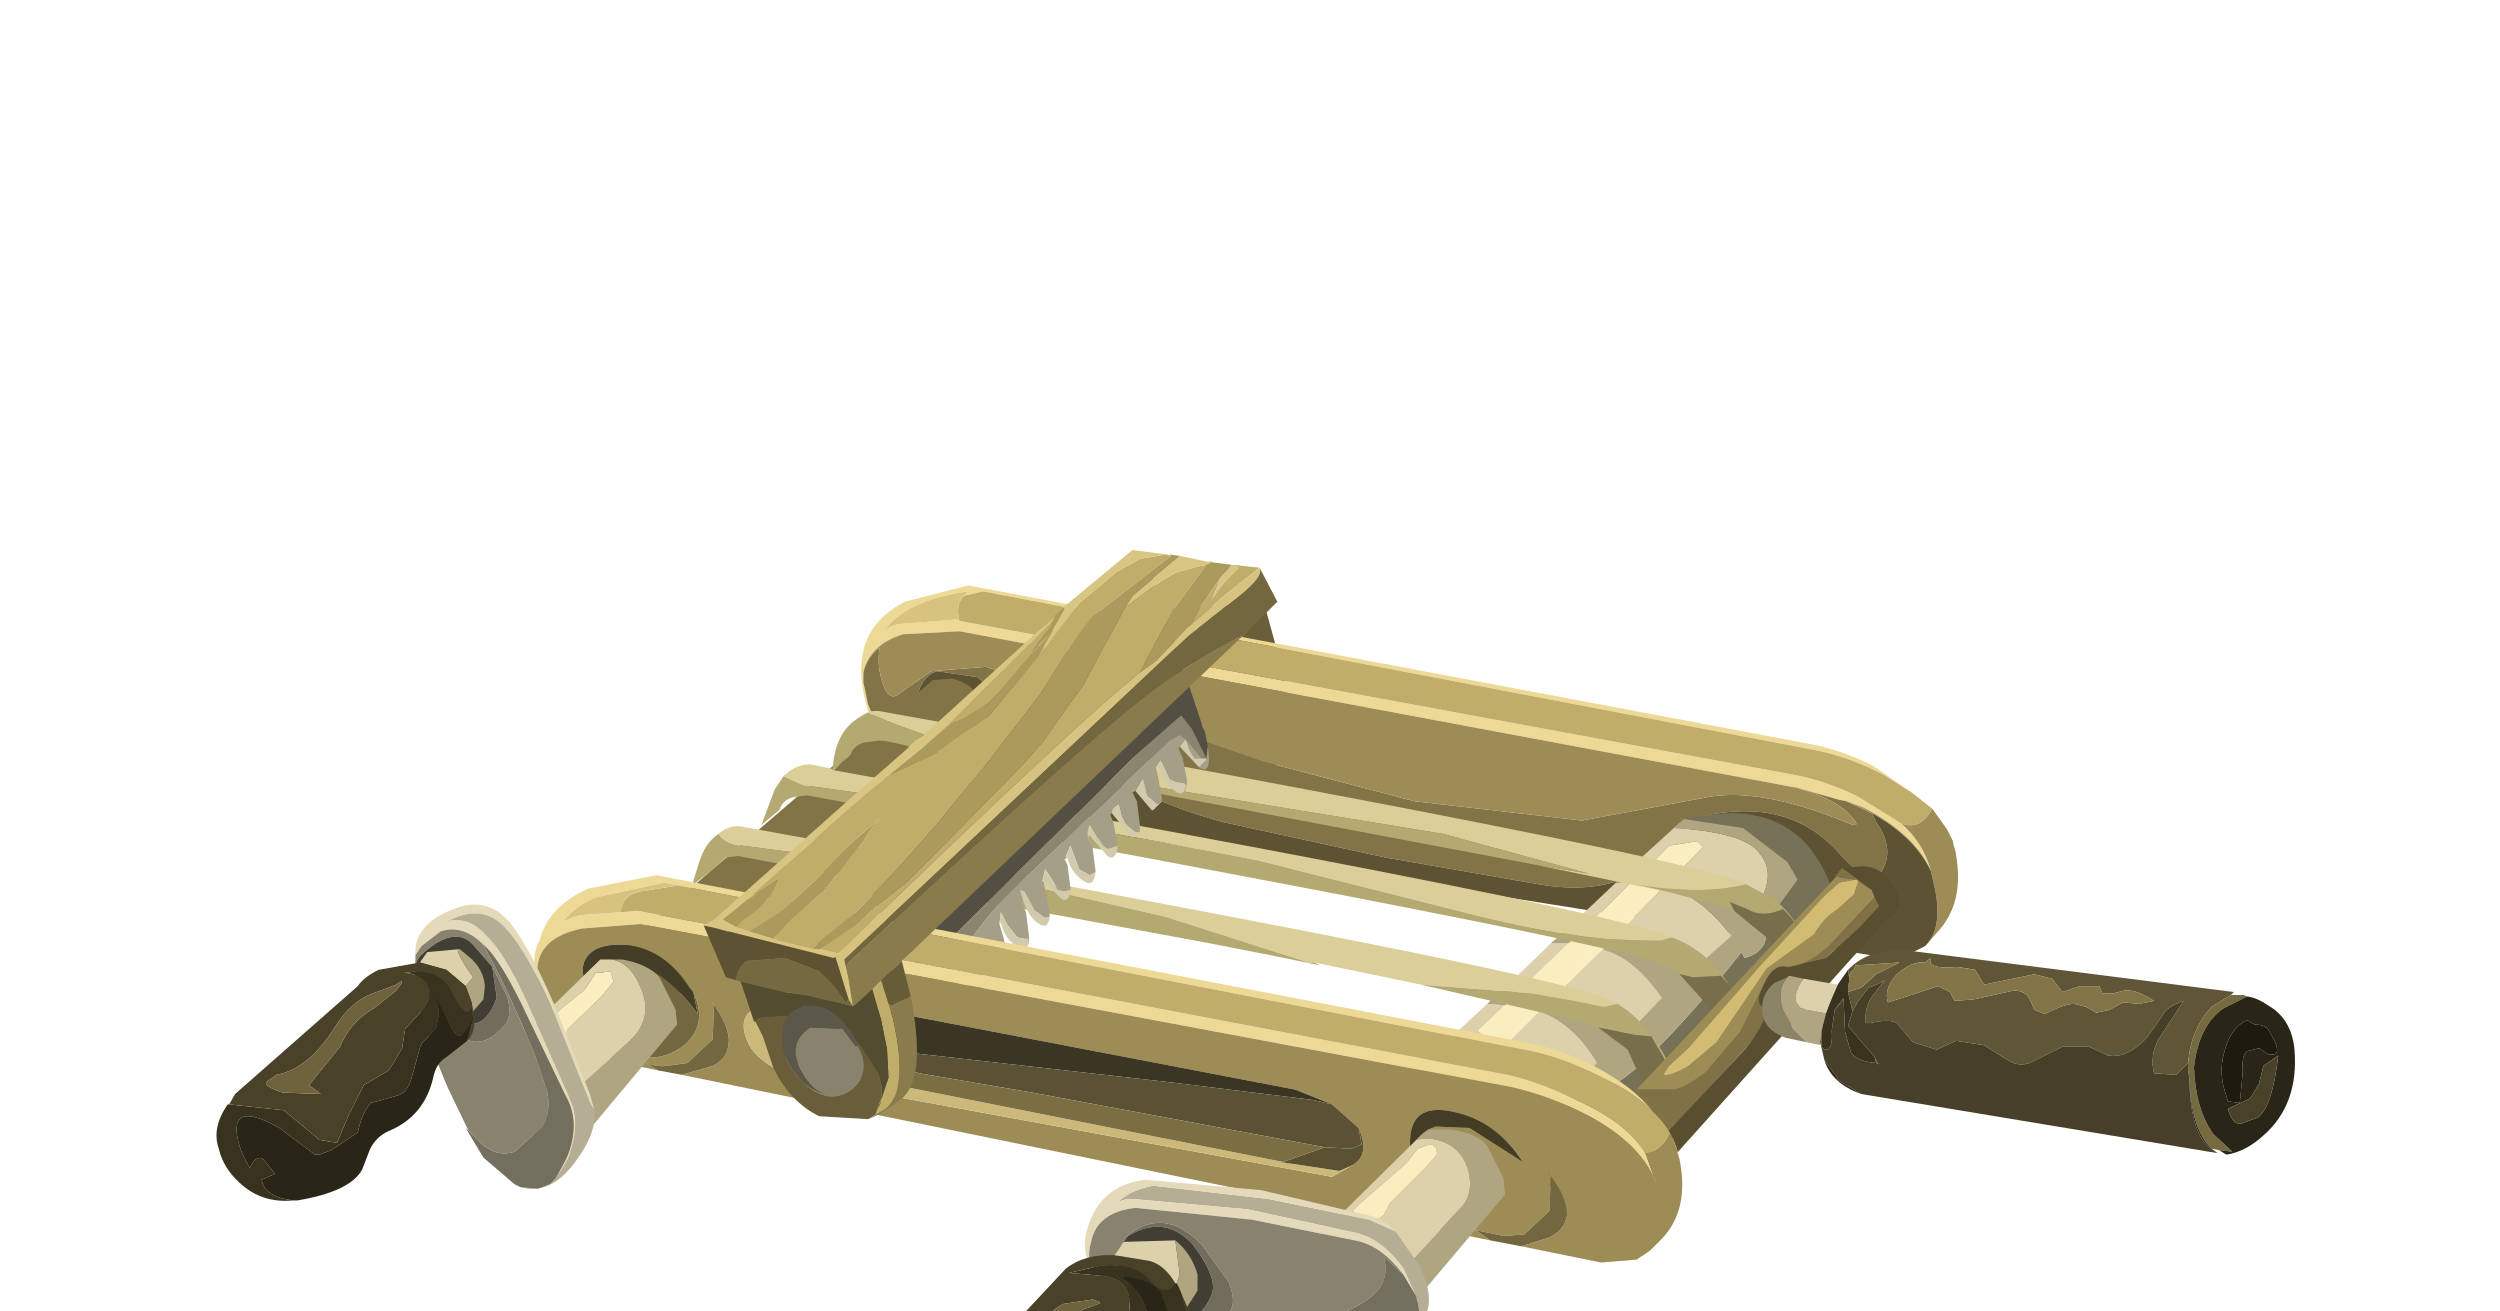 <?xml version="1.0" encoding="UTF-8" standalone="no"?>
<svg xmlns:xlink="http://www.w3.org/1999/xlink" height="44.35px" width="84.55px" xmlns="http://www.w3.org/2000/svg">
  <g transform="matrix(1.0, 0.0, 0.0, 1.0, 0.0, 0.0)">
    <use height="34.0" transform="matrix(1.0, 0.0, 0.0, 1.0, 7.3, 18.6)" width="70.3" xlink:href="#shape0"/>
  </g>
  <defs>
    <g id="shape0" transform="matrix(1.0, 0.0, 0.0, 1.0, -7.3, -18.6)">
      <path d="M41.55 26.65 Q40.75 26.4 39.75 24.2 L38.45 20.65 42.75 20.4 43.4 22.75 Q43.85 25.25 43.15 25.85 42.1 26.75 41.55 26.65" fill="#695e39" fill-rule="evenodd" stroke="none"/>
      <path d="M29.8 24.9 L29.35 24.05 29.2 23.4 Q29.05 22.65 29.2 22.0 29.45 20.95 30.6 20.35 L32.75 19.8 61.15 25.15 Q62.25 25.35 63.35 25.9 L64.65 26.8 63.7 26.2 Q62.65 25.65 61.55 25.4 L33.25 20.0 32.6 20.15 32.75 20.0 Q30.6 20.3 29.9 21.35 30.1 21.15 30.45 21.1 L32.35 20.95 32.45 21.0 60.65 26.2 Q61.75 26.4 62.85 26.95 L64.3 27.85 Q65.05 28.5 65.3 29.45 64.75 28.2 63.0 27.3 L62.45 27.1 62.2 27.05 60.8 26.65 32.45 21.35 30.55 21.45 Q29.4 21.8 29.2 22.75 L29.2 23.1 29.25 23.3 29.35 23.8 29.8 24.9" fill="#edd895" fill-rule="evenodd" stroke="none"/>
      <path d="M64.3 27.85 L62.85 26.95 Q61.75 26.4 60.65 26.2 L32.45 21.0 Q32.3 20.45 32.6 20.15 L33.25 20.0 61.55 25.4 Q62.65 25.65 63.7 26.2 L64.65 26.8 65.35 27.35 Q64.95 28.1 64.3 27.85" fill="#c1ad6a" fill-rule="evenodd" stroke="none"/>
      <path d="M29.8 24.9 L29.35 23.8 29.25 23.3 29.2 23.1 29.2 22.75 Q29.3 22.25 29.75 21.9 29.65 22.5 29.85 23.1 30.05 23.7 30.35 23.5 L31.5 22.7 33.35 22.55 38.05 24.15 42.7 25.75 47.85 27.1 53.5 27.75 57.8 26.95 Q59.5 26.65 62.3 27.75 63.15 28.15 62.5 27.5 61.95 26.95 60.6 26.6 L60.8 26.65 62.2 27.05 62.45 27.1 63.3 27.5 63.45 27.8 Q64.05 28.65 63.7 29.35 63.35 30.15 62.2 28.85 60.5 26.95 57.6 27.6 56.95 27.85 56.45 28.6 L55.3 29.55 Q53.95 30.25 52.0 29.9 L46.85 29.0 41.35 27.8 Q37.65 26.8 34.75 24.3 L33.05 22.9 31.7 22.7 Q31.1 22.85 30.95 23.9 L30.65 25.15 30.15 25.35 29.8 24.9" fill="#827447" fill-rule="evenodd" stroke="none"/>
      <path d="M29.2 22.75 Q29.4 21.8 30.55 21.45 L32.45 21.35 60.8 26.65 60.6 26.6 Q61.95 26.95 62.5 27.5 63.15 28.15 62.3 27.75 59.5 26.65 57.8 26.95 L53.5 27.75 47.85 27.1 42.7 25.75 38.05 24.15 33.35 22.55 31.5 22.7 30.35 23.5 Q30.05 23.7 29.85 23.1 29.65 22.5 29.75 21.9 29.3 22.25 29.2 22.75 M62.45 27.1 L63.0 27.3 Q64.75 28.2 65.3 29.45 65.05 28.5 64.3 27.85 64.95 28.1 65.35 27.35 L65.85 28.05 66.05 28.45 66.05 28.5 66.15 28.85 66.15 28.9 Q66.45 30.55 65.5 31.55 L65.1 32.0 Q65.7 31.45 65.45 30.1 L65.3 29.45 Q64.75 28.3 63.3 27.5 L62.45 27.1" fill="#9d8c55" fill-rule="evenodd" stroke="none"/>
      <path d="M65.1 32.0 L64.7 32.2 63.55 32.35 34.65 27.75 33.05 27.35 32.55 27.15 32.45 27.1 32.25 27.0 Q30.95 26.4 30.15 25.35 L30.65 25.15 30.95 23.9 Q31.1 22.85 31.7 22.7 L33.05 22.9 34.75 24.3 Q37.65 26.8 41.35 27.8 L46.85 29.0 52.0 29.9 Q53.95 30.25 55.3 29.55 L56.45 28.6 Q56.95 27.85 57.6 27.6 60.5 26.95 62.2 28.85 63.35 30.15 63.7 29.35 64.05 28.65 63.45 27.8 L63.3 27.5 Q64.75 28.3 65.3 29.45 L65.45 30.1 Q65.7 31.45 65.1 32.0" fill="#5d5232" fill-rule="evenodd" stroke="none"/>
      <path d="M32.45 21.0 L32.35 20.95 30.45 21.1 Q30.1 21.15 29.9 21.35 30.6 20.3 32.75 20.0 L32.6 20.15 Q32.3 20.45 32.45 21.0" fill="#d8c37e" fill-rule="evenodd" stroke="none"/>
      <path d="M51.6 38.5 Q52.95 37.2 53.9 37.0 55.25 36.75 58.9 32.2 L59.0 32.4 Q59.9 32.15 59.7 31.25 L60.8 29.75 60.45 29.15 58.95 28.0 56.95 27.7 57.0 27.65 58.35 27.5 Q60.0 27.45 61.0 28.45 62.05 29.6 62.1 31.05 L61.9 32.25 53.7 41.35 53.0 41.2 52.9 41.0 51.55 38.5 51.6 38.5" fill="#777158" fill-rule="evenodd" stroke="none"/>
      <path d="M56.95 27.7 L56.6 28.0 Q59.0 28.15 59.5 28.85 60.1 29.55 59.45 30.6 58.85 29.8 56.8 29.45 L56.3 29.95 56.55 30.05 Q57.6 30.4 58.55 31.65 L57.2 32.85 Q56.8 31.95 54.75 31.55 L57.6 28.65 57.4 28.45 56.45 28.6 55.75 29.3 55.6 29.25 54.8 29.65 57.0 27.65 56.95 27.7 M54.2 32.1 L54.3 32.15 Q55.3 32.45 56.2 33.75 L54.95 35.05 54.95 34.95 Q54.55 34.05 52.65 33.65 L52.05 34.2 Q53.25 34.65 54.0 35.95 L51.55 38.45 51.6 38.5 51.55 38.5 52.9 41.0 46.35 39.2 46.25 38.15 46.3 37.65 50.3 33.95 50.9 34.0 50.0 34.85 Q50.6 35.55 51.05 35.2 L52.05 34.2 54.2 32.1 M54.65 29.85 L55.2 29.8 53.6 31.4 53.25 31.3 52.85 31.55 54.65 29.85 M52.45 31.9 L53.05 31.9 51.45 33.45 50.95 33.4 50.8 33.5 52.45 31.9" fill="#dcd1aa" fill-rule="evenodd" stroke="none"/>
      <path d="M54.75 31.55 L54.2 32.1 52.05 34.2 51.05 35.2 Q50.6 35.55 50.0 34.85 L50.9 34.0 51.45 33.45 53.05 31.9 53.6 31.4 55.2 29.8 55.75 29.3 56.45 28.6 57.4 28.45 57.6 28.65 54.75 31.55" fill="#faeec1" fill-rule="evenodd" stroke="none"/>
      <path d="M54.75 31.55 Q56.8 31.95 57.2 32.85 L58.55 31.65 Q57.6 30.4 56.55 30.05 L56.3 29.95 56.8 29.45 Q58.85 29.8 59.45 30.6 60.1 29.55 59.5 28.85 59.0 28.15 56.6 28.0 L56.95 27.7 58.95 28.0 60.45 29.15 60.8 29.75 59.7 31.25 Q59.9 32.15 59.0 32.4 L58.9 32.2 Q55.25 36.75 53.9 37.0 52.95 37.2 51.6 38.5 L51.55 38.45 54.0 35.95 Q53.25 34.65 52.05 34.2 L52.65 33.65 Q54.55 34.05 54.95 34.95 L54.95 35.05 56.2 33.75 Q55.3 32.45 54.3 32.15 L54.2 32.1 54.75 31.55 M54.8 29.65 L55.6 29.25 55.75 29.3 55.2 29.8 54.65 29.85 54.8 29.65 M52.45 31.9 L52.85 31.55 53.25 31.3 53.6 31.4 53.05 31.9 52.45 31.9 M51.45 33.45 L50.9 34.0 50.3 33.95 50.75 33.5 50.8 33.5 50.95 33.4 51.45 33.45" fill="#afa580" fill-rule="evenodd" stroke="none"/>
      <path d="M31.55 23.0 L32.2 22.95 Q32.9 23.1 33.2 23.75 33.7 24.75 32.85 24.85 L22.5 34.05 22.15 34.45 21.35 34.35 Q20.8 33.7 20.9 32.15 L31.55 23.0" fill="#827447" fill-rule="evenodd" stroke="none"/>
      <path d="M29.0 24.3 Q29.35 24.0 29.75 24.05 56.7 28.9 58.95 29.85 L59.05 29.9 Q57.6 30.3 55.3 29.9 L56.55 30.2 51.95 29.25 53.75 29.55 48.8 28.2 39.0 26.6 Q32.85 25.65 29.45 24.15 L29.35 24.1 29.0 24.3 M56.55 31.7 L56.2 31.8 Q53.5 31.9 49.3 30.8 L42.55 29.1 Q35.15 27.65 27.15 26.55 L26.5 26.25 Q26.9 25.85 27.4 25.85 L28.15 26.0 28.2 25.65 28.15 26.05 28.5 25.75 28.2 26.05 Q54.45 30.75 56.55 31.7 M54.7 33.95 L54.25 34.05 51.85 33.6 48.05 33.3 44.45 32.55 44.25 32.55 39.4 31.0 33.95 29.75 25.1 28.6 Q24.5 28.55 24.3 28.2 24.65 27.9 25.05 27.95 52.05 32.8 54.25 33.75 L54.7 33.95" fill="#dbce98" fill-rule="evenodd" stroke="none"/>
      <path d="M29.0 24.3 L29.35 24.1 29.45 24.15 Q32.85 25.65 39.0 26.6 L48.8 28.2 53.75 29.55 51.95 29.25 31.55 25.4 30.75 25.25 30.6 25.2 29.9 25.05 29.7 25.05 29.3 25.1 Q28.9 25.15 28.75 25.55 L28.5 25.75 28.15 26.05 28.2 25.65 28.25 25.4 Q28.45 24.65 29.0 24.3 M56.55 30.2 L55.3 29.9 Q57.6 30.3 59.05 29.9 L60.05 30.45 Q60.9 31.15 61.4 32.55 60.9 31.3 60.3 30.75 59.6 31.05 59.1 30.75 L58.5 30.5 58.65 30.8 58.6 30.75 56.55 30.2 M58.5 33.35 L58.2 33.0 57.25 33.05 56.85 32.95 56.2 32.6 Q54.2 31.8 27.3 26.9 L26.9 26.95 Q26.5 27.0 26.35 27.4 L25.75 27.9 26.2 26.7 26.5 26.25 27.15 26.55 Q35.15 27.65 42.55 29.1 L49.3 30.8 Q53.5 31.9 56.2 31.8 L56.55 31.7 Q57.75 32.15 58.5 33.35 M48.05 33.3 L51.85 33.6 54.25 34.05 54.7 33.95 Q55.95 34.7 56.7 36.55 L55.85 35.05 55.3 35.0 54.05 34.75 53.95 34.7 53.9 34.65 48.05 33.3 M24.3 28.2 Q24.5 28.55 25.1 28.6 L33.95 29.75 39.4 31.0 44.25 32.55 44.45 32.55 44.65 32.65 43.45 32.4 40.9 31.9 24.95 28.95 24.55 29.0 24.05 29.45 23.4 29.95 23.65 29.15 Q23.85 28.5 24.3 28.2" fill="#b5a972" fill-rule="evenodd" stroke="none"/>
      <path d="M61.4 32.55 L60.65 33.3 60.35 32.55 60.05 31.95 58.7 30.85 58.65 30.8 58.5 30.5 59.1 30.75 Q59.6 31.05 60.3 30.75 60.9 31.3 61.4 32.55 M56.85 32.95 L57.25 33.05 58.2 33.0 58.5 33.35 58.55 33.5 58.65 33.6 59.2 34.8 58.45 35.6 57.95 34.35 57.7 33.95 56.85 33.0 56.8 32.95 56.85 32.95 M54.05 34.75 L55.3 35.0 55.85 35.05 56.7 36.55 56.9 37.1 56.1 37.85 55.05 35.5 54.05 34.75" fill="#776f4b" fill-rule="evenodd" stroke="none"/>
      <path d="M30.4 32.3 L29.15 29.45 32.5 26.15 38.95 19.4 40.1 22.9 40.1 22.85 40.65 24.5 40.65 24.55 40.75 24.75 40.85 25.25 40.8 25.7 40.8 25.65 40.3 24.65 39.95 24.2 38.4 25.55 31.45 32.45 30.4 32.3" fill="#534f43" fill-rule="evenodd" stroke="none"/>
      <path d="M40.8 25.7 L40.85 25.25 Q41.0 26.25 40.55 25.95 L40.8 25.7 M39.9 25.25 L39.85 25.3 40.0 25.65 40.15 26.4 Q40.1 27.0 39.8 26.8 40.05 26.95 40.1 26.55 L40.05 26.5 39.75 26.45 39.55 26.35 39.25 25.7 39.1 25.95 39.1 26.0 39.15 26.2 39.3 27.0 39.3 27.1 39.15 27.2 38.8 26.9 38.65 26.35 38.5 26.6 38.4 26.75 38.3 26.8 38.45 27.1 38.55 27.9 38.55 28.15 38.4 28.15 38.1 27.9 37.95 27.6 37.85 27.2 Q37.75 27.2 37.6 27.4 L37.6 27.5 37.55 27.55 37.65 27.8 37.8 28.6 37.65 28.65 Q37.4 28.8 37.25 28.5 L37.1 28.3 36.85 27.9 Q36.75 28.15 36.8 28.35 L36.85 28.5 36.8 28.3 36.95 28.65 37.05 29.45 37.05 29.5 36.85 29.6 36.5 29.4 36.2 28.6 36.05 28.95 36.05 29.05 36.0 29.05 36.1 29.25 36.2 30.0 36.2 30.1 36.0 30.15 35.75 30.1 35.7 29.95 35.55 29.7 35.35 29.4 35.25 29.8 35.3 29.8 35.3 29.85 35.35 30.1 35.5 30.9 35.5 31.0 35.35 31.05 35.0 30.8 34.65 30.15 34.5 30.1 34.6 30.45 34.55 30.5 34.7 30.85 34.8 31.65 34.8 31.9 34.75 31.75 34.65 31.75 34.4 31.7 34.05 31.25 33.85 30.85 33.8 31.25 33.95 31.75 34.1 32.6 Q34.05 33.1 33.75 32.9 33.25 32.65 33.05 32.0 L33.05 32.05 33.1 32.35 33.25 33.15 Q33.25 33.7 32.9 33.5 L32.3 32.7 32.25 32.75 32.4 33.25 32.5 34.05 Q32.5 34.55 32.2 34.45 31.7 34.1 31.55 33.5 L31.05 33.95 30.4 32.3 30.9 33.5 31.55 33.5 31.7 33.5 32.45 32.35 Q33.3 31.0 34.35 30.0 L39.55 25.05 39.9 24.85 40.1 25.0 40.15 25.05 40.65 25.65 40.4 25.65 40.3 25.5 40.2 25.3 40.1 25.0 39.9 25.25" fill="#a59f87" fill-rule="evenodd" stroke="none"/>
      <path d="M30.4 32.3 L31.45 32.45 38.4 25.55 39.95 24.2 40.3 24.65 40.8 25.65 40.65 25.65 40.15 25.05 40.1 25.0 39.9 24.85 39.55 25.05 34.35 30.0 Q33.3 31.0 32.45 32.35 L31.7 33.5 31.55 33.5 30.9 33.5 30.4 32.3" fill="#8a8571" fill-rule="evenodd" stroke="none"/>
      <path d="M40.8 25.65 L40.8 25.7 40.55 25.95 39.9 25.25 40.1 25.0 40.2 25.3 40.3 25.5 40.4 25.65 40.65 25.65 40.8 25.65 M39.8 26.8 Q39.35 26.5 39.2 25.95 L39.1 26.0 39.1 25.95 39.25 25.7 39.55 26.35 39.75 26.45 40.05 26.5 40.1 26.55 Q40.05 26.95 39.8 26.8 M39.3 27.1 L39.0 27.4 38.95 27.4 38.4 26.75 38.5 26.6 38.65 26.35 38.8 26.9 39.15 27.2 39.3 27.1 M38.55 28.15 L38.35 28.3 38.25 28.3 37.6 27.5 37.6 27.4 Q37.75 27.2 37.85 27.2 L37.95 27.6 38.1 27.9 38.4 28.15 38.55 28.15 M37.8 28.6 Q37.75 29.15 37.45 28.95 L36.85 28.25 36.8 28.3 36.85 28.5 36.8 28.35 Q36.75 28.15 36.85 27.9 L37.1 28.3 37.25 28.5 Q37.4 28.8 37.65 28.65 L37.8 28.6 M37.05 29.5 Q37.0 29.95 36.75 29.85 36.25 29.6 36.1 29.0 L36.05 29.05 36.05 28.95 36.2 28.6 36.5 29.4 36.85 29.6 37.05 29.5 M36.2 30.1 Q36.15 30.55 35.9 30.4 L35.3 29.8 35.25 29.8 35.35 29.4 35.55 29.7 35.7 29.95 35.75 30.1 36.0 30.15 36.2 30.1 M35.5 31.0 Q35.45 31.45 35.15 31.25 34.8 31.05 34.6 30.45 L34.5 30.1 34.65 30.15 35.0 30.8 35.35 31.05 35.5 31.0 M34.8 31.9 Q34.7 32.15 34.5 32.05 34.0 31.85 33.85 31.2 L33.8 31.25 33.85 30.85 34.05 31.25 34.4 31.7 34.65 31.75 34.75 31.75 34.8 31.9" fill="#d2caad" fill-rule="evenodd" stroke="none"/>
      <path d="M59.6 33.4 Q59.95 32.55 60.45 32.7 L61.75 32.4 62.9 31.35 63.55 30.65 63.4 30.35 63.3 30.1 62.3 29.35 63.0 29.3 Q63.45 29.3 63.8 29.65 L64.0 29.9 Q64.4 30.5 64.1 30.85 L63.8 31.1 56.35 39.4 55.9 39.8 56.0 38.7 59.0 35.5 Q59.9 34.4 59.6 34.05 59.35 33.9 59.6 33.4" fill="#584e30" fill-rule="evenodd" stroke="none"/>
      <path d="M60.45 32.7 Q59.95 32.55 59.6 33.4 L59.2 34.2 58.85 34.9 57.7 36.25 Q57.0 36.8 56.6 36.85 L55.65 36.85 55.35 36.85 62.1 29.65 62.75 29.75 62.2 29.85 61.7 30.3 59.5 32.7 57.1 35.45 56.45 36.05 56.25 36.35 Q56.5 36.4 57.1 36.05 L58.05 35.25 59.75 32.75 61.35 31.6 Q61.7 31.0 62.15 30.75 L62.7 30.25 62.85 29.8 63.3 30.1 63.4 30.35 62.0 31.85 Q61.2 32.65 60.45 32.7 M55.9 39.8 L56.35 39.4 55.6 40.3 55.9 39.8 M53.55 41.9 L53.45 41.8 Q52.85 41.2 52.75 39.65 L53.8 38.5 53.55 41.9 54.3 41.75 54.25 41.85 53.55 41.9" fill="#9d8c55" fill-rule="evenodd" stroke="none"/>
      <path d="M59.6 33.4 Q59.35 33.9 59.6 34.05 59.9 34.4 59.0 35.5 L56.0 38.7 55.9 39.8 55.6 40.3 54.55 41.4 54.3 41.75 53.55 41.9 53.8 38.5 55.35 36.85 55.65 36.85 56.6 36.85 Q57.0 36.8 57.7 36.25 L58.85 34.9 59.2 34.2 59.6 33.4 M62.3 29.35 L63.3 30.1 62.85 29.8 62.8 29.75 62.75 29.75 62.1 29.65 62.05 29.65 62.3 29.35 M63.4 30.35 L63.55 30.65 62.9 31.35 61.75 32.4 60.45 32.7 Q61.2 32.65 62.0 31.85 L63.4 30.35" fill="#807246" fill-rule="evenodd" stroke="none"/>
      <path d="M62.85 29.8 L62.7 30.25 62.15 30.75 Q61.7 31.0 61.35 31.6 L59.75 32.75 58.05 35.25 57.1 36.05 Q56.5 36.4 56.25 36.35 L56.45 36.05 57.1 35.45 59.5 32.7 61.7 30.3 62.2 29.85 62.75 29.75 62.8 29.75 62.85 29.8" fill="#d2bc73" fill-rule="evenodd" stroke="none"/>
      <path d="M61.1 35.25 L60.65 34.8 60.3 34.15 Q60.05 33.45 60.5 33.0 L61.0 33.1 Q60.65 33.55 60.75 33.9 L60.9 34.1 61.75 34.25 61.6 34.9 61.6 34.95 61.55 35.25 61.6 35.35 61.1 35.25" fill="#afa580" fill-rule="evenodd" stroke="none"/>
      <path d="M60.5 33.0 Q60.05 33.45 60.3 34.15 L60.65 34.8 61.1 35.25 60.4 35.1 Q59.55 34.8 59.6 34.05 59.6 33.6 60.0 33.25 L60.45 33.05 60.5 33.0" fill="#8c8466" fill-rule="evenodd" stroke="none"/>
      <path d="M61.6 35.35 L61.55 35.25 61.6 34.95 61.6 35.35 61.6 35.4 61.7 35.85 61.6 35.35 M61.6 34.9 L61.75 34.25 62.15 33.3 Q61.8 33.95 61.6 34.9 M62.5 32.8 Q63.2 32.05 64.55 32.15 L75.55 33.55 75.45 33.65 74.8 34.05 Q74.1 34.8 74.0 35.95 L73.6 36.35 72.85 36.3 Q72.7 35.7 73.0 35.15 L73.85 33.85 Q73.25 34.05 73.1 34.4 L72.6 35.1 Q71.95 35.8 71.3 35.7 L70.65 35.4 69.75 35.4 68.85 35.85 Q68.35 36.15 67.9 35.85 L67.1 35.35 66.15 35.2 65.5 35.5 64.7 35.25 64.15 34.6 Q63.9 34.45 63.25 34.6 L63.1 34.6 Q63.05 34.05 63.35 33.65 L63.75 33.15 Q63.5 33.3 63.2 33.4 L62.85 33.85 62.65 34.2 62.5 33.55 62.95 33.4 63.45 32.95 64.25 32.55 62.75 32.65 62.7 32.8 Q62.5 32.9 62.55 33.15 L62.5 32.8 M63.4 35.75 L63.5 35.95 63.55 36.0 63.45 35.95 63.4 35.75 M71.85 33.5 L71.45 33.6 71.1 33.6 71.0 33.35 70.35 33.35 69.75 33.55 69.4 33.1 68.8 32.95 67.1 33.3 66.8 32.8 66.2 32.7 Q65.15 32.8 65.3 32.4 L65.1 32.55 Q64.65 32.5 64.15 32.95 63.7 33.45 63.85 33.9 L65.1 33.5 65.55 33.35 65.95 33.55 66.1 33.85 66.75 33.8 68.1 33.5 Q68.5 33.5 68.65 33.8 L68.8 34.15 69.15 34.3 Q69.8 33.95 70.15 33.95 L70.55 34.05 70.9 34.25 71.35 34.15 71.8 33.9 72.35 33.95 72.85 33.85 Q72.25 33.45 71.85 33.5" fill="#5f5638" fill-rule="evenodd" stroke="none"/>
      <path d="M75.45 33.65 L75.7 33.65 76.0 33.7 75.2 34.1 Q74.35 34.7 74.2 36.1 74.25 37.5 74.85 38.35 L75.5 38.95 75.05 38.9 74.8 38.85 Q74.15 38.25 74.05 36.65 L74.05 36.55 74.0 36.15 74.0 35.95 Q74.1 34.8 74.8 34.05 L75.45 33.65" fill="#756a40" fill-rule="evenodd" stroke="none"/>
      <path d="M75.7 33.65 L75.85 33.65 76.0 33.7 Q76.35 33.75 76.7 34.0 77.5 34.45 77.6 35.5 77.75 37.35 76.55 38.4 75.95 38.95 75.3 39.05 L75.05 38.9 75.5 38.95 74.85 38.35 Q74.25 37.5 74.2 36.1 74.35 34.7 75.2 34.1 L76.0 33.7 75.7 33.65 M76.0 35.55 L76.4 35.45 76.7 35.65 Q77.15 35.75 76.95 35.25 L76.7 34.8 Q76.55 34.65 76.25 34.65 L76.0 34.5 Q75.45 34.75 75.25 35.5 75.05 36.1 75.2 36.75 L75.35 37.25 75.75 37.3 75.85 36.25 Q75.8 35.7 76.0 35.55 M76.35 37.8 Q76.85 37.45 77.05 35.7 L76.55 36.05 76.4 36.65 76.1 37.15 75.35 37.5 Q75.5 38.05 75.8 38.0 L76.35 37.8" fill="#292517" fill-rule="evenodd" stroke="none"/>
      <path d="M71.85 33.5 Q72.25 33.45 72.85 33.85 L72.35 33.95 71.8 33.9 71.35 34.15 70.9 34.25 70.55 34.05 70.15 33.95 Q69.8 33.95 69.15 34.3 L68.8 34.15 68.65 33.8 Q68.5 33.5 68.1 33.5 L66.75 33.8 66.1 33.85 65.95 33.55 65.55 33.35 65.1 33.5 63.85 33.9 Q63.7 33.45 64.15 32.95 64.65 32.5 65.1 32.55 L65.3 32.4 Q65.15 32.8 66.2 32.7 L66.8 32.8 67.1 33.3 68.8 32.95 69.4 33.1 69.75 33.55 70.35 33.35 71.0 33.35 71.1 33.6 71.45 33.6 71.85 33.5 M62.55 33.15 Q62.5 32.9 62.7 32.8 L62.75 32.65 64.25 32.55 63.45 32.95 62.95 33.4 62.5 33.55 62.5 33.35 62.55 33.15" fill="#827446" fill-rule="evenodd" stroke="none"/>
      <path d="M75.0 39.0 L62.95 37.0 62.2 36.55 62.15 36.5 62.1 36.4 61.7 35.85 61.6 35.4 61.7 35.5 Q62.0 35.55 61.95 34.85 L62.05 34.15 62.35 33.8 62.4 34.9 62.6 35.6 Q62.8 35.9 63.45 35.95 L63.55 36.0 63.5 35.95 63.4 35.75 62.5 34.7 62.65 34.2 62.85 33.85 63.2 33.4 Q63.5 33.3 63.75 33.15 L63.35 33.65 Q63.05 34.05 63.1 34.6 L63.25 34.6 Q63.9 34.45 64.15 34.6 L64.7 35.25 65.5 35.5 66.15 35.2 67.1 35.35 67.9 35.85 Q68.35 36.15 68.85 35.85 L69.75 35.4 70.65 35.4 71.3 35.7 Q71.95 35.8 72.6 35.1 L73.1 34.4 Q73.25 34.05 73.85 33.85 L73.0 35.15 Q72.7 35.7 72.85 36.3 L73.6 36.35 74.0 35.95 74.0 36.15 74.05 36.55 74.05 36.65 Q74.1 38.3 74.75 38.85 L75.0 39.0" fill="#473f28" fill-rule="evenodd" stroke="none"/>
      <path d="M76.0 35.55 Q75.8 35.7 75.85 36.25 L75.75 37.3 75.35 37.25 75.2 36.75 Q75.05 36.1 75.25 35.5 75.45 34.75 76.0 34.5 L76.25 34.65 Q76.55 34.65 76.7 34.8 L76.95 35.25 Q77.15 35.75 76.7 35.65 L76.4 35.45 76.0 35.55" fill="#1e1a10" fill-rule="evenodd" stroke="none"/>
      <path d="M76.35 37.8 L75.8 38.0 Q75.5 38.05 75.35 37.5 L76.1 37.15 76.4 36.65 76.55 36.05 77.05 35.7 Q76.85 37.45 76.35 37.8" fill="#4a4228" fill-rule="evenodd" stroke="none"/>
      <path d="M61.6 34.95 L61.6 34.9 Q61.8 33.95 62.15 33.3 L62.5 32.8 62.55 33.15 62.5 33.35 62.5 33.55 62.65 34.2 62.5 34.7 63.4 35.75 63.45 35.95 Q62.8 35.9 62.6 35.6 L62.4 34.9 62.35 33.8 62.35 33.75 62.05 34.15 61.95 34.85 Q62.0 35.55 61.7 35.5 L61.6 35.4 61.6 35.35 61.6 34.95" fill="#38321f" fill-rule="evenodd" stroke="none"/>
      <path d="M74.8 38.85 L75.0 39.0 74.75 38.85 Q74.1 38.3 74.05 36.65 74.15 38.25 74.8 38.85 M62.95 37.0 Q61.95 36.65 61.7 35.85 L62.1 36.4 62.15 36.5 62.2 36.55 62.95 37.0 M62.35 33.8 L62.05 34.15 62.35 33.75 62.35 33.8" fill="#2e2a1a" fill-rule="evenodd" stroke="none"/>
      <path d="M61.75 34.25 L60.9 34.1 60.75 33.9 Q60.65 33.55 61.0 33.1 L62.15 33.3 61.75 34.25" fill="#dcd1aa" fill-rule="evenodd" stroke="none"/>
      <path d="M21.0 30.85 L21.55 30.8 23.1 31.1 29.5 32.3 29.65 32.3 51.0 36.35 Q52.1 36.6 53.3 37.2 55.0 37.95 55.65 39.0 L56.0 40.0 Q55.45 38.55 53.35 37.55 52.2 37.0 51.05 36.75 L21.65 31.25 19.7 31.4 Q17.95 31.75 18.2 33.2 L18.15 33.15 Q17.95 32.3 18.25 31.8 18.55 30.65 19.9 30.05 L22.2 29.6 51.55 35.25 Q52.7 35.45 53.9 36.05 55.25 36.75 55.9 37.6 55.3 36.95 54.1 36.4 52.95 35.8 51.8 35.55 L22.45 29.85 20.15 30.35 Q19.45 30.65 19.05 31.15 L19.6 30.95 21.0 30.85" fill="#edd895" fill-rule="evenodd" stroke="none"/>
      <path d="M55.65 39.0 Q55.0 37.95 53.3 37.2 52.1 36.6 51.0 36.35 L29.65 32.3 29.5 32.3 23.1 31.1 21.55 30.8 21.0 30.85 Q21.0 30.3 21.65 30.15 L22.9 29.95 22.45 29.85 51.8 35.55 Q52.95 35.8 54.1 36.4 55.3 36.95 55.9 37.6 56.65 38.3 56.8 39.2 L56.5 38.35 56.45 38.4 Q56.2 38.95 55.7 39.0 L55.65 39.0" fill="#c1ad6a" fill-rule="evenodd" stroke="none"/>
      <path d="M18.2 33.2 Q17.95 31.75 19.7 31.4 L21.65 31.25 51.05 36.75 Q52.2 37.0 53.35 37.55 55.45 38.55 56.0 40.0 L55.65 39.0 55.7 39.0 Q56.2 38.95 56.45 38.4 L56.5 38.35 56.8 39.2 Q57.15 40.9 56.2 41.9 L55.8 42.3 55.35 42.6 54.15 42.7 51.45 42.15 52.4 41.85 Q53.6 41.25 52.35 39.65 L52.4 39.7 52.45 39.8 52.4 40.95 51.55 41.75 50.85 41.8 49.9 41.6 50.4 41.95 23.05 36.35 24.1 36.05 Q24.65 35.8 24.65 35.15 24.6 34.55 24.05 33.85 L24.05 33.9 24.15 34.0 24.1 35.15 23.25 35.95 22.55 36.05 Q22.0 36.1 21.6 35.8 L22.25 36.2 21.05 35.95 19.95 35.4 19.1 34.85 Q18.45 34.25 18.25 33.55 L18.2 33.2 M45.05 37.35 L43.8 36.85 28.15 33.85 27.3 33.75 27.3 33.7 26.9 33.7 26.85 33.7 26.6 33.75 26.5 33.75 26.2 33.8 26.0 33.95 Q24.95 34.15 25.2 35.0 25.55 36.3 28.15 36.7 L45.05 39.8 45.75 39.4 Q46.35 39.05 45.95 38.15 L45.05 37.35 M48.55 38.1 L49.7 38.15 51.5 39.3 Q50.6 37.9 49.15 37.6 47.55 37.25 47.7 38.9 47.95 38.3 48.55 38.1 M19.85 33.75 L19.9 33.9 Q20.2 34.85 20.85 35.3 21.9 36.15 23.0 35.45 24.0 34.75 23.45 33.55 L23.25 33.3 Q22.4 32.05 21.1 31.95 20.0 31.9 19.75 32.55 L19.7 32.75 19.8 33.75 19.85 33.75" fill="#9d8c55" fill-rule="evenodd" stroke="none"/>
      <path d="M50.4 41.95 L49.9 41.6 50.85 41.8 51.55 41.75 52.4 40.95 52.45 39.8 52.4 39.7 52.35 39.65 Q53.6 41.25 52.4 41.85 L51.45 42.15 50.4 41.95 M22.25 36.2 L21.6 35.8 Q22.0 36.1 22.55 36.05 L23.25 35.95 24.1 35.15 24.15 34.0 24.05 33.9 24.05 33.85 Q24.6 34.55 24.65 35.15 24.65 35.8 24.1 36.05 L23.05 36.35 22.25 36.2 M23.45 33.55 Q24.0 34.75 23.0 35.45 21.9 36.15 20.85 35.3 20.2 34.85 19.9 33.9 L19.85 33.75 19.9 33.5 Q20.15 32.95 20.75 32.7 L21.9 32.75 Q22.8 33.2 23.6 34.3 L23.45 33.55" fill="#73673f" fill-rule="evenodd" stroke="none"/>
      <path d="M27.3 33.75 L28.15 33.85 43.8 36.85 45.05 37.35 44.4 37.2 39.55 36.6 28.95 35.4 28.25 35.55 28.2 35.55 28.1 35.5 27.6 35.2 27.55 35.15 Q26.45 34.4 26.2 33.8 L26.5 33.75 26.6 33.75 27.3 33.75" fill="#3b3523" fill-rule="evenodd" stroke="none"/>
      <path d="M45.75 39.4 L45.05 39.8 28.15 36.7 Q25.55 36.3 25.2 35.0 24.95 34.15 26.0 33.95 25.6 34.2 25.7 34.75 26.1 36.0 28.55 36.35 L43.4 39.3 43.3 39.3 45.3 39.6 45.75 39.4" fill="#ccb979" fill-rule="evenodd" stroke="none"/>
      <path d="M27.3 33.75 L26.6 33.75 26.85 33.7 26.9 33.7 27.3 33.7 27.3 33.75 M26.2 33.8 Q26.45 34.4 27.55 35.15 L27.6 35.2 28.55 36.35 Q26.1 36.0 25.7 34.75 25.6 34.2 26.0 33.95 L26.2 33.8 M45.95 38.15 Q46.35 39.05 45.75 39.4 L45.3 39.6 43.3 39.3 43.4 39.3 44.8 38.8 45.7 38.85 46.05 38.7 45.95 38.15" fill="#5a5131" fill-rule="evenodd" stroke="none"/>
      <path d="M28.25 35.55 L28.95 35.4 39.55 36.6 44.4 37.2 45.05 37.35 45.95 38.15 46.05 38.7 45.7 38.85 44.8 38.8 34.9 36.95 31.1 36.3 28.25 35.55" fill="#5b5235" fill-rule="evenodd" stroke="none"/>
      <path d="M27.6 35.2 L28.1 35.5 28.2 35.55 28.25 35.55 31.1 36.3 34.9 36.95 44.8 38.8 43.4 39.3 28.55 36.35 27.6 35.2" fill="#7b6e43" fill-rule="evenodd" stroke="none"/>
      <path d="M48.55 38.1 Q47.95 38.3 47.7 38.9 47.55 37.25 49.15 37.6 50.6 37.9 51.5 39.3 L49.7 38.15 48.55 38.1 M23.45 33.55 L23.6 34.3 Q22.8 33.2 21.9 32.75 L20.75 32.7 Q20.15 32.95 19.9 33.5 L19.85 33.75 19.8 33.75 19.7 32.75 19.75 32.55 Q20.0 31.9 21.1 31.95 22.4 32.05 23.25 33.3 L23.45 33.55" fill="#443d25" fill-rule="evenodd" stroke="none"/>
      <path d="M21.0 30.85 L19.6 30.95 19.05 31.15 Q19.45 30.65 20.15 30.35 L22.45 29.85 22.9 29.95 21.65 30.15 Q21.0 30.3 21.0 30.85" fill="#d8c37e" fill-rule="evenodd" stroke="none"/>
      <path d="M40.8 19.1 L39.7 20.6 39.1 21.7 38.55 22.75 Q36.4 24.45 28.25 32.35 L28.35 32.25 27.75 32.1 29.05 31.2 29.75 30.55 30.65 29.85 32.05 28.45 34.6 25.85 35.3 25.05 35.75 24.4 36.65 23.15 37.45 21.65 38.05 20.55 Q39.35 19.55 39.8 19.35 L40.55 19.15 40.8 19.1 M40.2 21.2 L40.35 21.0 40.55 20.6 41.3 19.5 41.0 20.25 Q41.3 19.75 41.9 19.2 L41.65 19.1 42.6 19.2 41.4 20.15 40.2 21.2 M39.45 18.75 L39.6 18.8 36.95 20.85 Q36.3 21.6 35.2 23.45 L34.55 24.3 33.2 26.05 32.35 27.05 31.75 27.8 31.05 28.6 30.7 29.0 30.15 29.6 29.0 30.8 27.7 31.85 27.5 32.1 26.45 31.85 26.15 31.75 26.75 31.1 27.85 30.15 29.2 28.45 Q29.55 27.85 29.85 27.6 L28.75 28.55 27.65 29.7 26.45 30.8 25.35 31.5 24.9 31.35 25.15 31.1 Q26.0 30.6 26.3 29.75 L25.25 30.45 29.4 26.75 30.1 26.2 31.6 25.5 33.45 24.2 34.5 22.95 35.15 22.15 36.5 20.4 37.75 19.35 38.55 18.9 39.45 18.75 M32.1 24.5 L32.65 23.95 35.6 21.0 35.45 21.3 35.1 21.7 34.9 22.05 35.6 21.35 34.55 22.5 33.85 23.35 33.4 23.8 32.6 24.3 32.1 24.5 M30.05 36.45 L30.0 35.5 29.8 34.5 29.5 33.45 29.8 33.15 30.05 33.95 30.2 34.45 Q30.75 36.85 29.95 37.5 L29.45 37.8 29.6 37.7 30.05 36.45" fill="#c1ad6a" fill-rule="evenodd" stroke="none"/>
      <path d="M41.3 19.5 L41.5 19.3 41.65 19.1 41.9 19.2 Q41.3 19.75 41.0 20.25 L41.3 19.5 M40.85 19.0 L41.0 19.0 40.8 19.1 40.55 19.15 39.8 19.35 Q39.35 19.55 38.05 20.55 L38.3 20.15 39.85 18.85 39.9 18.8 40.85 19.0 M23.8 31.3 L24.15 31.1 28.65 27.1 30.65 25.35 30.95 25.05 31.25 24.85 35.05 21.4 35.65 20.9 35.7 20.85 35.6 21.0 32.65 23.95 32.1 24.5 31.2 25.3 31.15 25.35 30.1 26.2 29.4 26.75 25.25 30.45 24.45 31.1 24.9 31.35 25.35 31.5 26.15 31.75 26.45 31.85 27.5 32.1 27.75 32.1 28.35 32.25 28.25 32.35 28.2 32.4 24.65 31.5 24.25 31.4 23.8 31.3 M35.95 20.55 L38.3 18.6 39.45 18.75 38.55 18.9 37.75 19.35 36.5 20.4 35.15 22.15 35.05 22.3 35.6 21.35 35.6 21.3 36.0 20.6 35.95 20.55" fill="#d8c581" fill-rule="evenodd" stroke="none"/>
      <path d="M41.65 19.1 L41.5 19.3 41.3 19.5 40.55 20.6 40.35 21.0 40.2 21.2 39.1 22.35 38.55 22.75 39.1 21.7 39.7 20.6 40.8 19.1 41.0 19.0 40.85 19.0 41.65 19.1 M30.95 25.05 L31.2 24.85 31.25 24.85 30.95 25.05 M35.65 20.9 L35.65 20.85 35.95 20.55 36.0 20.6 35.6 21.3 35.6 21.35 34.9 22.05 35.1 21.7 35.45 21.3 35.6 21.0 35.7 20.85 35.65 20.9 M39.6 18.8 L39.55 18.75 39.9 18.8 39.85 18.85 38.3 20.15 38.05 20.55 37.45 21.65 36.65 23.15 35.75 24.4 35.3 25.05 34.6 25.85 32.05 28.45 30.65 29.85 29.75 30.55 29.05 31.2 27.75 32.1 27.5 32.1 27.7 31.85 29.0 30.8 30.15 29.6 30.7 29.0 31.05 28.6 31.75 27.8 32.35 27.05 33.2 26.05 34.55 24.3 35.2 23.45 Q36.3 21.6 36.95 20.85 L39.6 18.8 M25.25 30.45 L26.3 29.75 Q26.0 30.6 25.15 31.1 L24.9 31.35 24.45 31.1 25.25 30.45 M25.35 31.5 L26.45 30.8 27.65 29.7 28.75 28.55 29.85 27.6 Q29.55 27.85 29.2 28.45 L27.85 30.15 26.75 31.1 26.15 31.75 25.35 31.5 M35.15 22.15 L34.5 22.95 33.45 24.2 31.6 25.5 30.1 26.2 31.15 25.35 31.2 25.3 32.1 24.5 32.6 24.3 33.4 23.8 33.85 23.35 34.55 22.5 35.6 21.35 35.05 22.3 35.15 22.15 M24.25 31.4 L24.65 31.5 24.6 31.5 24.25 31.4" fill="#ac9a5d" fill-rule="evenodd" stroke="none"/>
      <path d="M38.55 22.75 L39.1 22.35 40.2 21.2 41.4 20.15 42.6 19.2 Q42.75 19.5 41.85 20.2 L40.2 21.5 28.55 32.45 28.6 32.65 28.7 33.1 28.85 34.05 28.7 33.8 28.65 33.65 28.25 32.35 Q36.4 24.45 38.55 22.75 M27.25 33.65 L26.5 33.55 26.55 33.55 27.25 33.65" fill="#d6c380" fill-rule="evenodd" stroke="none"/>
      <path d="M42.6 19.2 L43.2 20.35 42.3 21.25 42.0 21.5 Q40.3 22.4 39.2 23.2 37.2 24.6 28.6 32.65 L28.55 32.45 40.2 21.5 41.85 20.2 Q42.75 19.5 42.6 19.2" fill="#73673f" fill-rule="evenodd" stroke="none"/>
      <path d="M42.3 21.25 L30.5 32.5 29.8 33.15 29.5 33.45 28.85 34.05 28.7 33.1 28.6 32.65 Q37.2 24.6 39.2 23.2 40.3 22.4 42.0 21.5 L42.3 21.25 M30.8 33.7 L30.85 33.95 Q31.3 36.5 30.5 37.15 29.8 37.7 29.35 37.85 L29.45 37.8 29.95 37.5 Q30.75 36.85 30.2 34.45 L30.05 33.95 30.15 34.0 30.8 33.7" fill="#897b4b" fill-rule="evenodd" stroke="none"/>
      <path d="M30.5 32.5 L30.8 33.7 30.15 34.0 30.05 33.95 29.8 33.15 30.5 32.5" fill="#675c38" fill-rule="evenodd" stroke="none"/>
      <path d="M24.9 33.15 L24.55 33.05 23.8 31.3 24.25 31.4 24.6 31.5 24.65 31.5 28.2 32.4 28.25 32.35 28.65 33.65 28.7 33.8 28.6 33.9 28.2 33.35 27.7 32.85 26.55 32.4 25.25 32.5 Q24.9 32.8 24.9 33.15" fill="#5d5332" fill-rule="evenodd" stroke="none"/>
      <path d="M25.05 33.2 L24.9 33.15 Q24.9 32.8 25.25 32.5 L26.55 32.4 27.7 32.85 28.2 33.35 28.6 33.9 28.7 33.8 28.85 34.05 27.25 33.65 26.55 33.55 25.05 33.2" fill="#756940" fill-rule="evenodd" stroke="none"/>
      <path d="M25.55 34.55 L25.5 34.55 25.05 33.2 26.55 33.55 26.5 33.55 27.25 33.65 28.85 34.05 29.5 33.45 29.8 34.5 30.0 35.5 30.05 36.45 29.7 37.5 Q29.95 37.0 29.7 36.3 L29.0 35.2 28.95 35.15 28.9 35.05 Q28.2 33.95 27.35 34.0 L27.2 34.0 27.0 34.1 Q26.8 34.15 26.65 34.35 L25.75 34.4 25.55 34.55" fill="#544c31" fill-rule="evenodd" stroke="none"/>
      <path d="M26.65 34.35 Q26.8 34.15 27.0 34.1 L27.2 34.0 27.35 34.0 Q28.2 33.95 28.9 35.05 L28.95 35.15 29.05 35.3 29.0 35.35 28.95 35.4 28.5 34.8 27.4 34.75 Q26.6 35.3 27.1 36.2 27.5 36.95 28.0 37.0 27.65 37.0 27.2 36.65 26.25 35.75 26.5 34.65 L26.65 34.35" fill="#5b5749" fill-rule="evenodd" stroke="none"/>
      <path d="M29.35 37.85 L27.7 37.75 Q26.7 37.25 26.15 36.1 L25.8 35.05 25.55 34.55 25.75 34.4 26.65 34.35 26.5 34.65 Q26.25 35.75 27.2 36.65 28.05 37.4 28.8 36.85 29.5 36.25 29.0 35.35 L29.05 35.3 28.95 35.15 29.0 35.2 29.7 36.3 Q29.95 37.0 29.7 37.5 L30.05 36.45 29.6 37.7 29.45 37.8 29.35 37.85" fill="#695e39" fill-rule="evenodd" stroke="none"/>
      <path d="M27.2 36.65 Q27.65 37.0 28.0 37.0 27.5 36.95 27.1 36.2 26.6 35.3 27.4 34.75 L28.5 34.8 28.95 35.4 29.0 35.35 Q29.5 36.25 28.8 36.85 28.05 37.4 27.2 36.65" fill="#88826f" fill-rule="evenodd" stroke="none"/>
      <path d="M19.2 34.8 L19.0 35.2 18.85 35.35 18.4 35.3 18.1 35.25 17.9 35.05 18.15 34.85 19.0 34.1 19.75 33.5 20.15 32.9 20.3 32.9 20.65 32.85 20.75 33.2 20.35 33.7 19.2 34.8" fill="#faeec1" fill-rule="evenodd" stroke="none"/>
      <path d="M19.2 34.8 L20.35 33.7 20.75 33.2 20.65 32.85 20.3 32.9 20.15 32.9 19.75 33.5 19.0 34.1 18.15 34.85 17.9 35.05 18.1 35.25 18.4 35.3 18.85 35.35 19.0 35.2 19.2 34.8 M17.9 38.25 L15.9 36.75 20.3 32.45 20.7 32.45 Q21.3 32.55 21.65 33.35 22.15 34.45 21.25 35.25 L17.9 38.25" fill="#dcd1aa" fill-rule="evenodd" stroke="none"/>
      <path d="M20.7 32.45 L21.05 32.45 Q21.9 32.6 22.3 33.05 L22.85 34.15 22.9 34.65 19.1 39.2 17.85 38.25 17.9 38.25 21.25 35.25 Q22.15 34.45 21.65 33.35 21.3 32.55 20.7 32.45" fill="#afa580" fill-rule="evenodd" stroke="none"/>
      <path d="M14.05 32.5 L14.05 32.05 Q14.15 31.25 15.2 30.8 16.4 30.25 17.2 31.15 17.85 31.9 18.8 34.1 L19.95 37.0 20.1 37.55 19.95 37.3 18.8 34.4 Q17.85 32.2 17.15 31.45 16.4 30.55 15.25 31.1 L14.95 31.2 Q15.8 30.9 16.45 31.65 17.15 32.3 18.05 34.4 L19.25 37.1 Q19.7 38.0 19.2 39.2 L18.8 39.85 19.15 39.2 Q19.65 38.0 19.15 37.1 L17.9 34.5 Q16.95 32.45 16.35 31.95 15.65 31.25 14.9 31.5 L14.25 32.0 14.05 32.3 14.05 32.5" fill="#e4daba" fill-rule="evenodd" stroke="none"/>
      <path d="M14.05 32.3 L14.25 32.0 14.15 32.15 14.05 32.3 M18.8 39.85 L19.2 39.2 Q19.7 38.0 19.25 37.1 L18.05 34.4 Q17.15 32.3 16.45 31.65 15.8 30.9 14.95 31.2 L15.25 31.1 Q16.4 30.55 17.15 31.45 17.85 32.2 18.8 34.4 L19.95 37.3 20.1 37.55 Q20.2 38.3 19.45 39.3 18.6 40.45 17.6 40.15 L18.15 40.2 18.2 40.2 18.6 40.05 18.8 39.85" fill="#b5ad94" fill-rule="evenodd" stroke="none"/>
      <path d="M16.35 31.95 Q16.95 32.45 17.9 34.5 L19.15 37.1 Q19.65 38.0 19.15 39.2 L18.8 39.85 18.6 40.05 18.2 40.2 18.15 40.2 17.6 40.15 17.4 40.05 16.35 39.15 15.75 38.15 15.85 38.25 16.25 38.65 Q16.8 39.15 17.4 38.95 L18.35 38.1 Q18.65 37.55 18.5 36.9 L18.1 35.7 Q17.0 33.05 16.3 31.9 L16.35 31.95" fill="#736f5e" fill-rule="evenodd" stroke="none"/>
      <path d="M14.05 32.5 L14.05 32.3 14.15 32.15 14.25 32.0 14.9 31.5 Q15.65 31.25 16.35 31.95 L16.3 31.9 Q17.0 33.05 18.1 35.7 L18.5 36.9 Q18.65 37.55 18.35 38.1 L17.4 38.95 Q16.8 39.15 16.25 38.65 L15.85 38.25 15.15 36.8 Q13.85 33.75 14.05 32.5 M16.65 32.7 L16.0 31.95 Q15.4 31.3 14.35 32.2 13.55 32.85 14.8 34.0 L15.0 34.4 Q16.0 35.9 17.05 34.7 17.35 34.35 17.15 33.7 L16.65 32.7" fill="#88826f" fill-rule="evenodd" stroke="none"/>
      <path d="M14.8 34.0 L14.9 34.15 Q16.25 35.3 16.8 33.75 L16.65 32.7 17.15 33.7 Q17.35 34.35 17.05 34.7 16.0 35.9 15.0 34.4 L14.8 34.0" fill="#716c5b" fill-rule="evenodd" stroke="none"/>
      <path d="M16.65 32.7 L16.8 33.75 Q16.25 35.3 14.9 34.15 L14.8 34.0 Q13.55 32.85 14.35 32.2 15.4 31.3 16.0 31.95 L16.65 32.7" fill="#413e34" fill-rule="evenodd" stroke="none"/>
      <path d="M15.55 32.1 Q15.3 32.05 16.0 33.05 L15.75 33.35 15.1 32.8 14.2 32.55 14.45 32.2 15.55 32.1" fill="#dcd1aa" fill-rule="evenodd" stroke="none"/>
      <path d="M15.75 33.35 L16.0 33.05 Q15.3 32.05 15.55 32.1 L15.85 32.35 Q16.35 32.75 16.4 33.35 L16.35 33.8 16.0 34.2 15.95 33.9 15.75 33.35" fill="#afa580" fill-rule="evenodd" stroke="none"/>
      <path d="M7.75 37.35 L9.6 37.55 10.8 38.55 11.4 38.65 11.8 37.7 12.3 36.7 13.15 36.2 13.6 35.45 13.7 34.8 14.2 34.25 Q14.85 33.5 14.2 33.05 13.9 32.9 13.65 32.9 L14.2 32.85 Q15.05 32.9 15.35 33.7 15.8 34.5 15.95 34.05 L16.0 34.45 15.7 34.9 Q15.5 35.2 15.3 34.8 L15.05 34.3 14.75 33.75 14.85 34.25 14.75 34.75 14.45 35.1 Q14.25 35.25 14.2 35.45 L13.95 36.35 Q13.8 36.95 13.45 37.05 L12.55 37.3 Q12.25 37.6 12.1 38.3 L11.2 38.9 10.8 39.05 10.65 39.05 9.45 38.15 Q8.05 37.35 8.0 38.15 8.0 38.75 8.45 39.5 8.65 39.05 8.9 39.2 L9.3 39.7 8.85 39.9 Q8.95 40.5 9.95 40.6 L9.9 40.6 Q8.85 40.7 8.1 40.0 7.55 39.5 7.4 38.85 7.15 38.15 7.7 37.35 L7.75 37.35" fill="#38321f" fill-rule="evenodd" stroke="none"/>
      <path d="M14.2 32.55 L15.1 32.8 15.75 33.35 15.95 33.9 16.0 34.2 Q16.15 34.85 15.8 35.2 L16.0 34.45 15.95 34.05 Q15.8 34.5 15.35 33.7 15.05 32.9 14.2 32.85 L13.65 32.9 Q13.9 32.9 14.2 33.05 14.85 33.5 14.2 34.25 L13.7 34.8 13.6 35.45 13.15 36.2 12.3 36.7 11.8 37.7 11.4 38.65 10.8 38.55 9.6 37.55 7.75 37.35 7.95 37.0 12.1 33.35 Q12.3 33.05 12.8 32.8 L14.2 32.55 M13.4 33.5 Q13.8 33.0 13.4 33.3 L12.6 33.6 Q11.9 33.85 11.35 34.7 10.45 36.15 9.35 36.35 L9.0 36.6 Q8.95 36.75 9.55 36.95 L10.85 37.0 10.45 36.7 10.65 36.45 11.5 35.4 Q11.85 34.55 12.65 34.1 L13.4 33.5" fill="#4a4228" fill-rule="evenodd" stroke="none"/>
      <path d="M9.95 40.6 Q8.95 40.5 8.85 39.9 L9.3 39.7 8.9 39.2 Q8.65 39.05 8.45 39.5 8.0 38.75 8.0 38.15 8.05 37.35 9.45 38.15 L10.65 39.05 10.8 39.05 11.2 38.9 12.1 38.3 Q12.25 37.6 12.55 37.3 L13.45 37.05 Q13.8 36.95 13.95 36.35 L14.2 35.45 Q14.25 35.25 14.45 35.1 L14.75 34.75 14.85 34.25 14.75 33.75 15.05 34.3 15.3 34.8 Q15.5 35.2 15.7 34.9 L16.0 34.45 15.8 35.2 15.1 35.75 Q14.75 35.95 14.65 36.45 14.35 37.75 13.15 38.25 12.7 38.45 12.5 38.9 L12.25 39.55 Q11.85 40.3 10.05 40.6 L9.95 40.6" fill="#292517" fill-rule="evenodd" stroke="none"/>
      <path d="M13.4 33.5 L12.65 34.1 Q11.85 34.55 11.5 35.4 L10.65 36.45 10.45 36.7 10.85 37.0 9.55 36.95 Q8.95 36.75 9.0 36.6 L9.35 36.35 Q10.45 36.15 11.35 34.7 11.9 33.85 12.6 33.6 L13.4 33.3 Q13.8 33.0 13.4 33.5" fill="#6e633c" fill-rule="evenodd" stroke="none"/>
      <path d="M45.75 40.95 L46.0 40.7 47.55 39.35 47.95 38.85 48.1 38.8 Q48.6 38.55 48.6 39.05 L48.15 39.55 47.0 40.7 46.8 41.1 46.65 41.2 46.25 41.2 45.95 41.15 45.75 40.95" fill="#faeec1" fill-rule="evenodd" stroke="none"/>
      <path d="M45.75 40.95 L45.95 41.15 46.25 41.2 46.65 41.2 46.8 41.1 47.0 40.7 48.15 39.55 48.6 39.05 Q48.6 38.55 48.1 38.8 L47.95 38.85 47.55 39.35 46.0 40.7 45.75 40.95 M47.9 38.55 Q48.55 38.4 49.15 38.8 49.6 39.15 49.7 39.8 49.8 40.5 49.35 40.9 L46.25 44.25 47.1 44.9 43.95 42.45 47.9 38.55" fill="#dcd1aa" fill-rule="evenodd" stroke="none"/>
      <path d="M47.9 38.55 L47.85 38.6 48.3 38.2 49.05 38.2 Q49.9 38.3 50.3 38.75 L50.85 39.85 50.9 40.4 47.1 44.9 46.25 44.25 49.35 40.9 Q49.8 40.5 49.7 39.8 49.6 39.15 49.15 38.8 48.55 38.4 47.9 38.55" fill="#afa580" fill-rule="evenodd" stroke="none"/>
      <path d="M47.9 44.9 Q48.1 44.45 47.9 43.9 L47.9 43.85 47.5 42.95 Q46.7 41.8 45.65 41.65 L42.2 40.9 38.3 40.55 Q37.95 40.55 37.75 40.7 38.2 40.25 39.0 40.1 L42.9 40.55 46.3 41.25 47.2 41.65 48.0 42.8 Q48.7 44.2 47.9 44.9" fill="#b5ad94" fill-rule="evenodd" stroke="none"/>
      <path d="M47.9 43.85 L47.45 43.1 Q46.7 42.1 45.8 41.95 L42.35 41.25 38.4 40.85 Q37.1 41.0 36.9 42.0 36.8 42.35 36.85 42.7 36.5 42.15 36.9 41.2 37.4 40.05 38.75 39.9 L42.65 40.25 46.05 41.05 Q46.7 41.15 47.2 41.65 L46.3 41.25 42.9 40.55 39.0 40.1 Q38.2 40.25 37.75 40.7 37.95 40.55 38.3 40.55 L42.2 40.9 45.65 41.65 Q46.7 41.8 47.5 42.95 L47.9 43.85" fill="#e4daba" fill-rule="evenodd" stroke="none"/>
      <path d="M41.55 44.45 L42.1 44.55 Q44.65 45.05 46.25 43.95 47.05 43.4 46.8 42.5 L47.45 43.1 47.9 43.85 47.9 43.9 Q48.1 44.45 47.9 44.9 L47.55 45.2 Q46.8 45.85 45.35 45.75 L43.0 45.4 40.8 44.95 41.55 44.45 M37.35 43.45 L37.75 43.55 38.5 43.75 38.7 43.95 39.1 44.2 39.6 44.6 Q37.95 44.1 37.35 43.5 L37.3 43.45 37.35 43.45" fill="#736f5e" fill-rule="evenodd" stroke="none"/>
      <path d="M47.45 43.1 L46.8 42.5 Q47.05 43.4 46.25 43.95 44.65 45.05 42.1 44.55 L41.55 44.45 41.55 44.4 Q41.85 44.1 41.55 43.35 L40.65 42.1 Q39.35 40.75 38.05 41.85 L37.85 42.2 Q37.5 42.8 38.5 43.75 L37.75 43.55 37.35 43.45 36.85 42.7 Q36.8 42.35 36.9 42.0 37.1 41.0 38.4 40.85 L42.35 41.25 45.8 41.95 Q46.7 42.1 47.45 43.1" fill="#88826f" fill-rule="evenodd" stroke="none"/>
      <path d="M41.55 44.45 L40.8 44.95 39.6 44.6 39.1 44.2 Q40.4 45.1 40.95 43.85 41.25 43.3 40.35 42.1 39.4 41.05 38.15 41.8 L37.85 42.2 38.05 41.85 Q39.35 40.75 40.65 42.1 L41.55 43.35 Q41.85 44.1 41.55 44.4 L41.55 44.45" fill="#716c5b" fill-rule="evenodd" stroke="none"/>
      <path d="M38.5 43.75 Q37.5 42.8 37.85 42.2 L38.15 41.8 Q39.4 41.05 40.35 42.1 41.25 43.3 40.95 43.85 40.4 45.1 39.1 44.2 L38.7 43.95 38.5 43.75" fill="#413e34" fill-rule="evenodd" stroke="none"/>
      <path d="M31.3 52.1 L31.25 52.05 30.3 50.75 Q29.95 49.9 30.5 48.95 31.4 48.1 32.7 48.75 L34.25 49.6 Q34.6 49.7 34.9 48.8 35.2 48.1 35.6 47.9 L36.65 47.2 37.4 45.8 Q37.5 45.0 37.75 44.9 38.25 44.7 38.2 44.0 38.15 43.25 37.3 43.15 L36.15 43.05 37.25 42.8 Q38.4 42.7 38.9 43.3 39.4 43.9 39.75 43.4 L39.8 43.4 39.9 43.6 40.15 44.45 Q39.95 44.85 39.65 44.75 L39.25 43.7 Q38.9 43.2 37.75 43.15 38.7 43.55 38.85 44.7 38.9 45.25 38.5 45.5 L38.15 45.8 37.85 46.25 Q37.7 46.5 37.7 47.3 L37.35 48.3 36.6 48.85 35.85 49.15 35.55 49.45 35.55 49.9 Q35.6 50.4 35.25 50.6 L34.5 50.55 33.95 49.9 Q33.2 49.1 32.05 49.15 31.45 49.2 31.15 49.45 L30.8 49.9 Q30.7 50.2 30.95 50.25 31.35 49.85 32.0 50.0 32.6 50.15 32.65 50.7 L32.5 51.1 31.95 51.1 Q31.55 51.05 31.35 51.3 31.15 51.5 31.3 51.85 L31.65 52.3 31.3 52.1" fill="#38321f" fill-rule="evenodd" stroke="none"/>
      <path d="M31.3 52.1 L31.65 52.3 32.65 52.6 Q31.9 52.6 31.3 52.1 M40.15 44.45 L39.9 43.6 40.0 43.85 40.15 44.2 Q40.35 44.9 40.05 45.4 L40.15 44.45 M39.75 43.4 Q39.4 43.9 38.9 43.3 38.4 42.7 37.25 42.8 L36.15 43.05 37.3 43.15 Q38.15 43.25 38.2 44.0 38.25 44.7 37.75 44.9 37.5 45.0 37.4 45.8 L36.65 47.2 35.6 47.9 Q35.2 48.1 34.9 48.8 34.6 49.7 34.25 49.6 L32.7 48.75 Q31.4 48.1 30.5 48.95 29.95 49.9 30.3 50.75 29.85 49.7 30.8 48.5 L35.35 43.65 36.05 42.9 Q36.7 42.4 37.7 42.45 L38.9 42.65 Q39.4 42.8 39.75 43.4 M36.95 43.95 L35.95 44.1 Q35.4 44.4 35.2 44.95 L34.8 45.65 34.0 46.05 Q33.6 46.25 32.95 47.0 L32.15 47.75 Q31.8 47.95 32.8 48.25 L33.8 48.15 33.7 47.5 Q33.7 47.2 34.05 47.1 36.1 46.15 36.05 45.3 L36.15 44.6 36.6 44.3 37.15 44.1 Q37.3 44.05 36.95 43.95" fill="#4a4228" fill-rule="evenodd" stroke="none"/>
      <path d="M31.65 52.3 L31.3 51.85 Q31.15 51.5 31.35 51.3 31.55 51.05 31.95 51.1 L32.5 51.1 32.65 50.7 Q32.6 50.15 32.0 50.0 31.35 49.85 30.95 50.25 30.7 50.2 30.8 49.9 L31.15 49.45 Q31.45 49.2 32.05 49.15 33.2 49.1 33.95 49.9 L34.5 50.55 35.25 50.6 Q35.6 50.4 35.55 49.9 L35.55 49.45 35.85 49.15 36.6 48.85 37.35 48.3 37.7 47.3 Q37.7 46.5 37.85 46.25 L38.15 45.8 38.5 45.5 Q38.9 45.25 38.85 44.7 38.7 43.55 37.75 43.15 38.9 43.2 39.25 43.7 L39.65 44.75 Q39.95 44.85 40.15 44.45 L40.05 45.4 39.3 46.15 Q38.8 46.45 38.7 47.05 L38.15 48.6 37.15 49.4 Q36.65 49.65 36.5 50.2 L36.25 51.05 35.7 51.75 33.7 52.5 32.65 52.6 31.65 52.3" fill="#292517" fill-rule="evenodd" stroke="none"/>
      <path d="M39.8 43.4 L39.75 43.4 Q39.4 42.8 38.9 42.65 L37.7 42.45 38.0 42.0 39.75 41.95 39.9 43.1 39.8 43.4" fill="#dcd1aa" fill-rule="evenodd" stroke="none"/>
      <path d="M39.9 43.6 L39.8 43.4 39.9 43.1 39.75 41.95 Q40.3 42.4 40.5 43.1 L40.5 43.65 40.15 44.2 40.0 43.85 39.9 43.6" fill="#afa580" fill-rule="evenodd" stroke="none"/>
      <path d="M36.95 43.95 Q37.3 44.05 37.15 44.1 L36.6 44.3 36.15 44.6 36.05 45.3 Q36.1 46.15 34.05 47.1 33.7 47.2 33.7 47.5 L33.8 48.15 32.8 48.25 Q31.8 47.95 32.15 47.75 L32.95 47.0 Q33.6 46.25 34.0 46.05 L34.8 45.65 35.2 44.95 Q35.4 44.4 35.95 44.1 L36.95 43.95" fill="#6e633c" fill-rule="evenodd" stroke="none"/>
    </g>
  </defs>
</svg>

